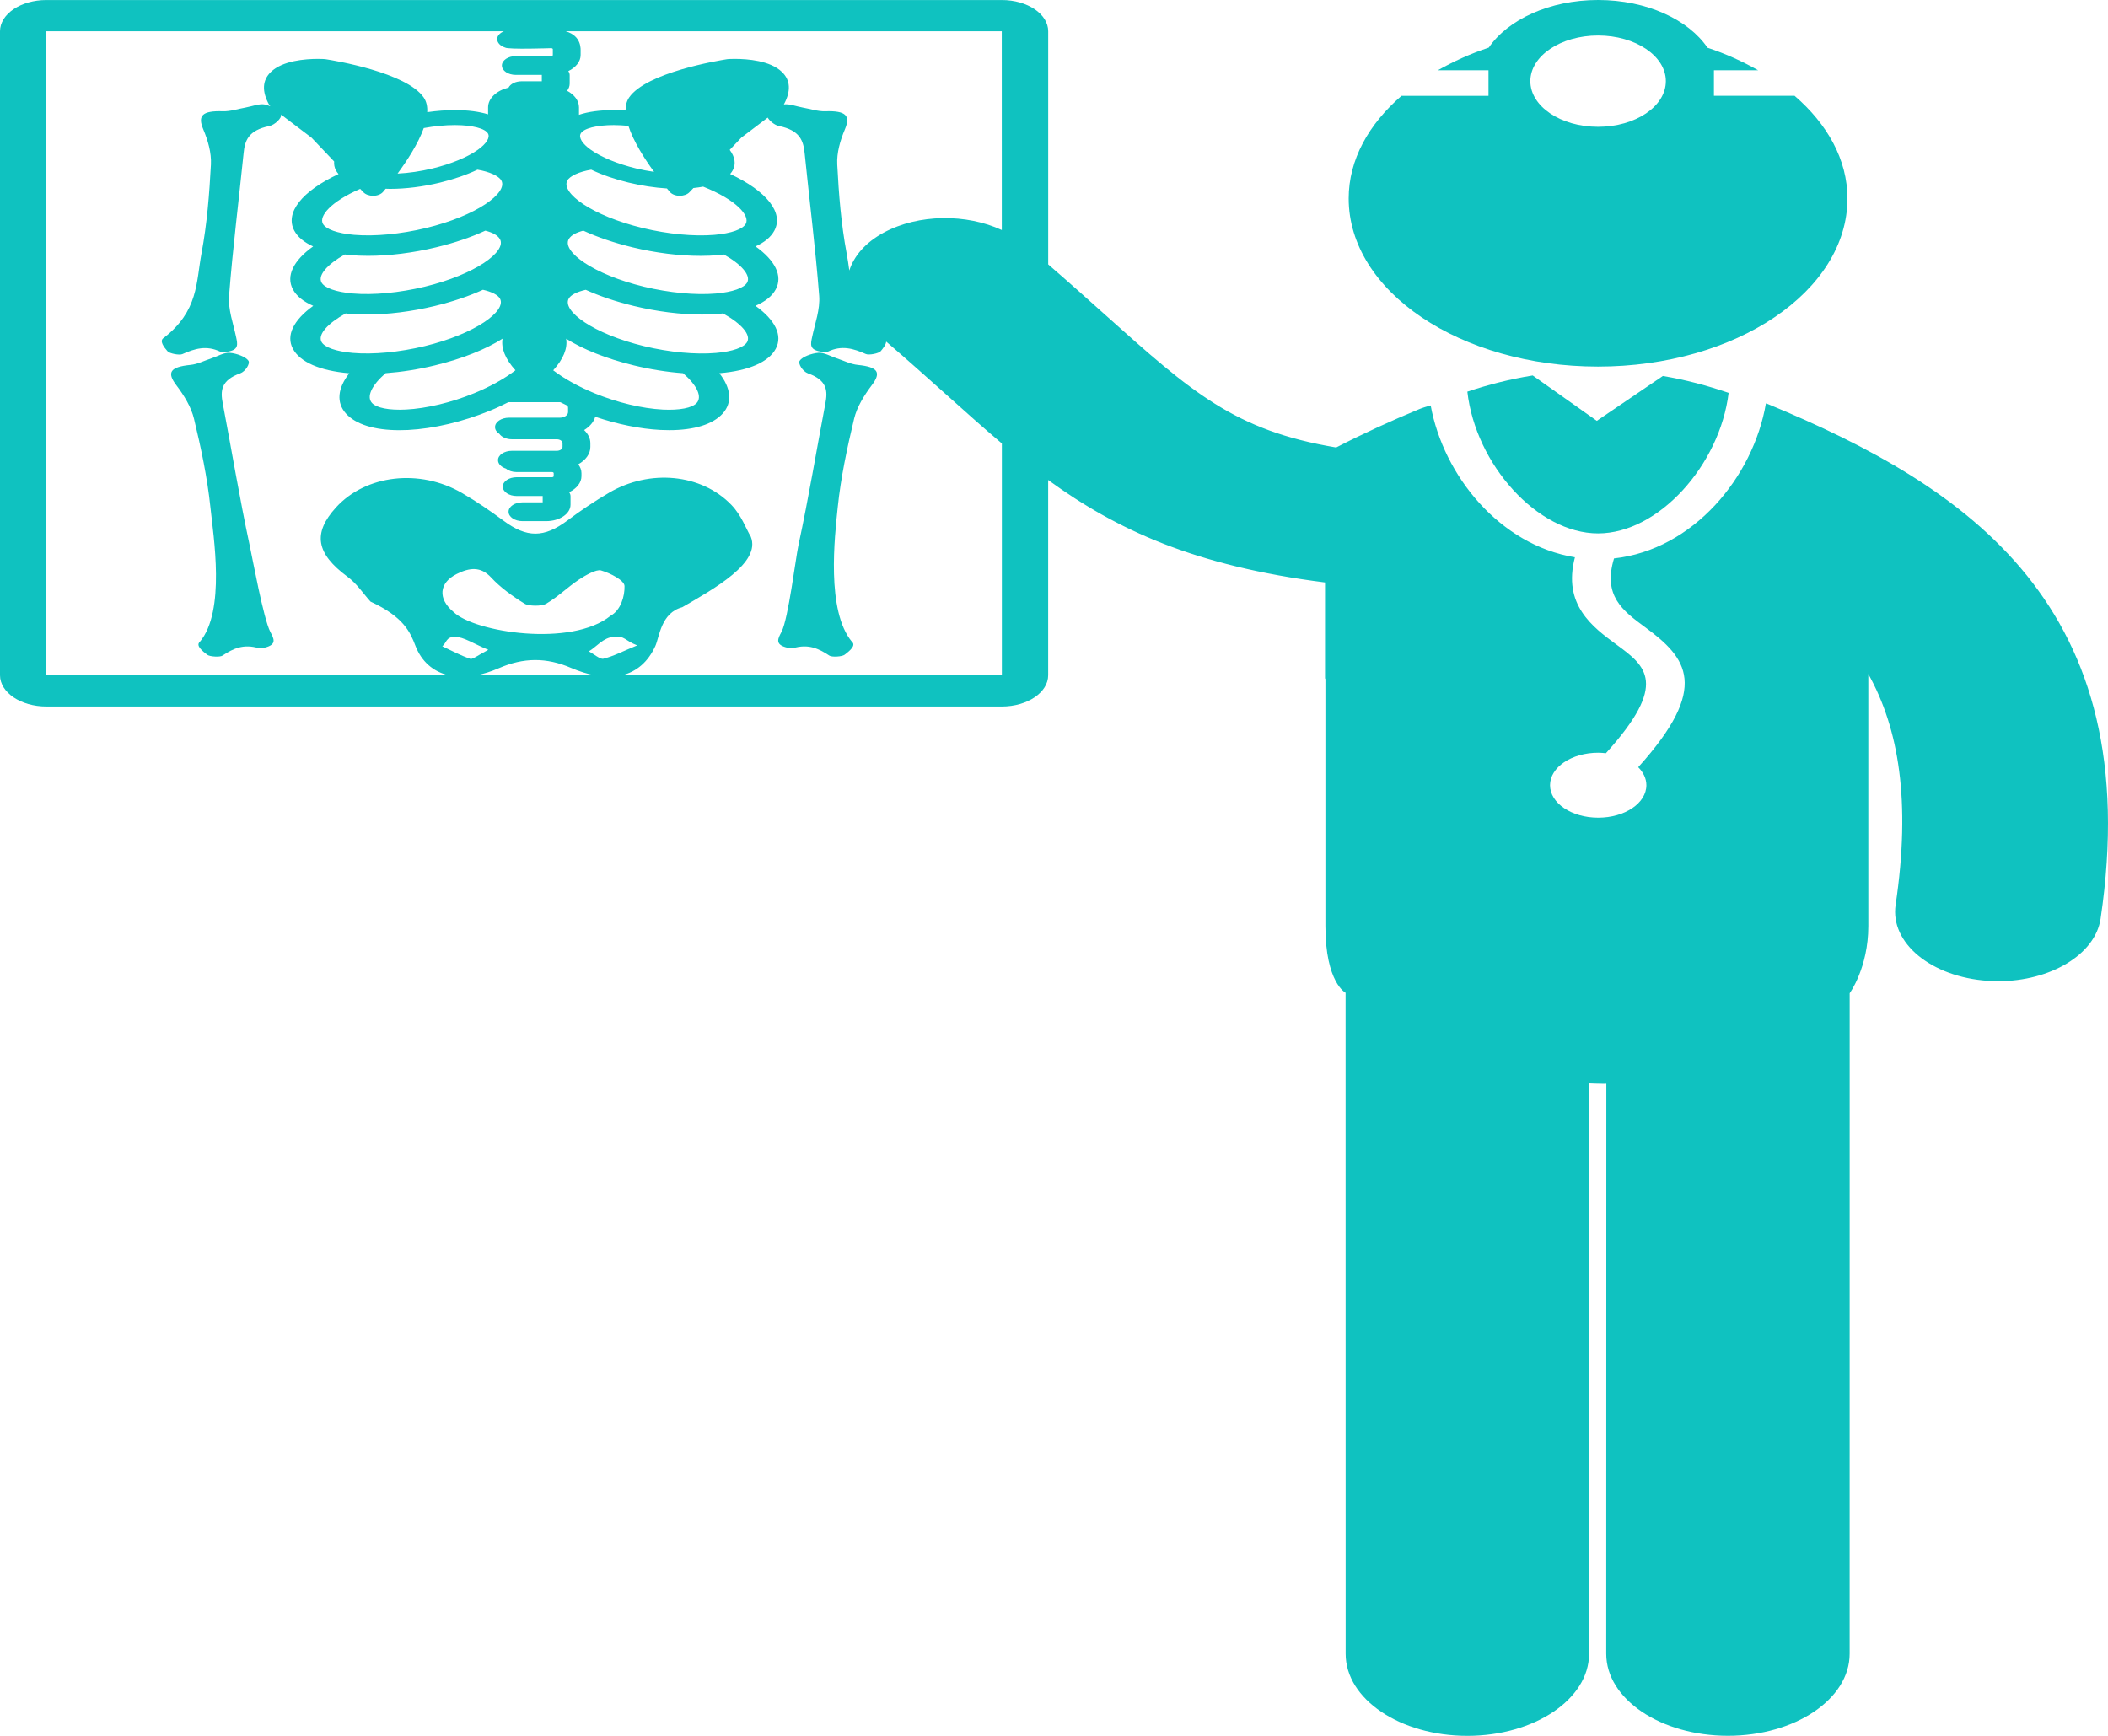 <svg width="68" height="56" viewBox="0 0 68 56" fill="none" xmlns="http://www.w3.org/2000/svg">
<path d="M8.053 17.588C7.727 16.068 7.476 14.539 7.186 13.015C7.109 12.616 7.118 12.269 7.749 12.044C7.911 11.987 8.077 11.733 8.014 11.637C7.931 11.511 7.635 11.4 7.411 11.382C7.228 11.366 7.018 11.495 6.82 11.56C6.594 11.633 6.377 11.749 6.141 11.772C5.483 11.838 5.377 12.017 5.685 12.423C5.943 12.763 6.168 13.135 6.258 13.509C6.486 14.454 6.687 15.405 6.787 16.359C6.885 17.308 7.284 19.713 6.443 20.71C6.306 20.829 6.542 21.014 6.683 21.122C6.767 21.186 7.096 21.205 7.177 21.15C7.518 20.923 7.855 20.762 8.354 20.913C8.394 20.925 8.456 20.904 8.529 20.895C8.955 20.795 8.829 20.596 8.719 20.383C8.5 19.961 8.147 18.024 8.053 17.588Z" fill="#0FC2C0"/>
<path d="M27.67 11.772C27.434 11.748 27.216 11.633 26.99 11.559C26.793 11.494 26.582 11.366 26.399 11.381C26.176 11.4 25.878 11.511 25.797 11.637C25.733 11.733 25.899 11.986 26.062 12.044C26.692 12.269 26.701 12.616 26.625 13.015C26.335 14.539 26.084 16.067 25.756 17.588C25.664 18.023 25.429 19.961 25.211 20.382C25.1 20.595 24.975 20.795 25.399 20.895C25.473 20.904 25.536 20.925 25.576 20.913C26.075 20.762 26.411 20.922 26.753 21.15C26.834 21.205 27.163 21.186 27.246 21.122C27.388 21.014 27.623 20.828 27.487 20.71C26.645 19.712 26.926 17.307 27.024 16.359C27.123 15.405 27.326 14.453 27.552 13.508C27.642 13.134 27.868 12.763 28.125 12.423C28.433 12.016 28.328 11.838 27.67 11.772Z" fill="#0FC2C0"/>
<path d="M49.443 12.113C49.435 12.115 49.428 12.115 49.422 12.116C48.707 12.231 48.005 12.41 47.334 12.635C47.6 14.979 49.591 17.208 51.551 17.208C53.5 17.208 55.479 15.004 55.762 12.674C55.081 12.441 54.368 12.25 53.641 12.129L51.51 13.576L49.443 12.113Z" fill="#0FC2C0"/>
<path d="M57.033 13.037C57.012 13.027 56.987 13.023 56.965 13.014C56.56 15.387 54.625 17.734 52.065 18.015C51.702 19.212 52.332 19.694 53.07 20.235C54.414 21.223 55.182 22.16 52.846 24.75C53.011 24.916 53.109 25.116 53.109 25.331C53.109 25.91 52.414 26.379 51.555 26.379C50.696 26.379 50.001 25.91 50.001 25.331C50.001 24.752 50.696 24.283 51.555 24.283C51.64 24.283 51.721 24.291 51.803 24.299C53.838 22.051 53.09 21.489 52.153 20.801C51.364 20.221 50.403 19.509 50.804 17.978C48.388 17.585 46.566 15.355 46.151 13.079C46.026 13.115 45.902 13.149 45.783 13.198C44.866 13.578 43.968 13.99 43.101 14.436C39.83 13.886 38.46 12.672 35.625 10.132C35.078 9.641 34.476 9.102 33.813 8.529V1.009C33.813 0.453 33.142 0.001 32.317 0.001H1.496C0.671 0.001 0 0.453 0 1.009V21.784C0 22.339 0.671 22.792 1.496 22.792H32.316C33.141 22.792 33.812 22.339 33.812 21.784V15.485C36.017 17.089 38.541 18.259 42.743 18.79V21.907C42.747 21.899 42.75 21.89 42.755 21.882C42.755 21.882 42.755 27.702 42.755 29.875C42.755 31.701 43.406 32.027 43.406 32.027L43.408 53.354C43.408 54.815 45.166 56 47.334 56C49.501 56 51.26 54.815 51.26 53.354L51.258 34.952C51.415 34.956 51.567 34.965 51.725 34.965C51.756 34.965 51.786 34.963 51.817 34.963L51.814 53.352C51.814 54.814 53.572 55.998 55.74 55.998C57.907 55.998 59.666 54.813 59.666 53.352L59.667 32.041C59.667 32.041 60.268 31.222 60.268 29.874C60.268 28.526 60.268 21.743 60.268 21.743C61.249 23.495 61.647 25.845 61.149 29.191C60.967 30.422 62.3 31.519 64.124 31.642C64.237 31.65 64.349 31.654 64.46 31.654C66.146 31.654 67.59 30.792 67.761 29.638C69.258 19.565 63.489 15.706 57.033 13.037ZM32.315 1.009L32.316 7.421C31.183 6.893 29.634 6.895 28.506 7.505C27.913 7.826 27.548 8.261 27.397 8.726C27.372 8.543 27.346 8.359 27.311 8.173C27.133 7.224 27.057 6.265 27.008 5.308C26.988 4.929 27.102 4.535 27.257 4.167C27.442 3.728 27.287 3.567 26.622 3.589C26.384 3.597 26.137 3.512 25.894 3.47C25.69 3.433 25.459 3.342 25.286 3.369C25.519 2.939 25.499 2.587 25.226 2.323C24.847 1.954 24.111 1.9 23.708 1.9C23.58 1.9 23.498 1.905 23.498 1.905C23.483 1.906 23.466 1.908 23.451 1.91C23.186 1.952 20.849 2.336 20.294 3.145C20.213 3.264 20.179 3.406 20.179 3.563C20.05 3.555 19.923 3.551 19.8 3.551C19.353 3.551 18.972 3.603 18.677 3.703V3.463C18.677 3.246 18.527 3.054 18.295 2.929C18.346 2.859 18.377 2.781 18.377 2.698V2.422C18.377 2.376 18.36 2.333 18.333 2.294C18.572 2.177 18.73 1.989 18.73 1.776V1.679C18.73 1.591 18.771 1.16 18.25 1.009H32.315ZM24.103 9.111C24.009 9.289 23.631 9.423 23.093 9.469C22.432 9.526 21.588 9.445 20.78 9.251C19.13 8.852 18.134 8.114 18.344 7.72C18.418 7.582 18.607 7.496 18.817 7.441C19.267 7.649 19.802 7.833 20.404 7.979C21.153 8.16 21.914 8.254 22.602 8.254C22.798 8.254 22.989 8.246 23.171 8.23C23.233 8.225 23.292 8.217 23.351 8.21C23.924 8.532 24.224 8.884 24.103 9.111ZM24.103 11.029C24.009 11.207 23.631 11.341 23.093 11.386C22.432 11.443 21.588 11.363 20.78 11.168C19.13 10.769 18.134 10.031 18.344 9.637C18.408 9.516 18.605 9.415 18.895 9.349C19.338 9.551 19.861 9.729 20.449 9.871C21.198 10.052 21.959 10.147 22.647 10.147C22.843 10.147 23.034 10.139 23.217 10.123C23.253 10.12 23.287 10.114 23.323 10.111C23.913 10.437 24.227 10.796 24.103 11.029ZM24.058 7.218C23.964 7.396 23.587 7.53 23.049 7.576C22.388 7.633 21.544 7.552 20.735 7.357C19.086 6.958 18.09 6.22 18.3 5.826C18.379 5.677 18.687 5.538 19.072 5.474C19.419 5.64 19.831 5.782 20.277 5.89C20.692 5.99 21.112 6.055 21.514 6.08C21.551 6.125 21.583 6.163 21.608 6.192C21.672 6.267 21.79 6.315 21.92 6.316C21.922 6.316 21.925 6.316 21.928 6.316C22.054 6.316 22.172 6.273 22.24 6.201L22.368 6.066C22.478 6.054 22.583 6.04 22.683 6.021C23.762 6.451 24.196 6.958 24.058 7.218ZM18.732 4.31C18.821 4.143 19.24 4.035 19.801 4.035C19.952 4.035 20.109 4.045 20.271 4.06C20.433 4.562 20.788 5.117 21.099 5.544C20.907 5.516 20.714 5.481 20.52 5.434C19.927 5.29 19.393 5.07 19.057 4.831C18.783 4.636 18.662 4.441 18.732 4.31ZM18.263 10.927C18.802 11.266 19.549 11.57 20.449 11.788C20.982 11.917 21.521 12.002 22.035 12.04C22.482 12.427 22.657 12.796 22.475 12.999C22.329 13.161 21.921 13.24 21.379 13.213C20.715 13.179 19.912 12.987 19.177 12.686C18.659 12.473 18.198 12.215 17.845 11.946C18.175 11.583 18.314 11.234 18.263 10.927ZM14.671 20.544C14.958 20.543 15.297 20.778 15.753 20.963C15.448 21.121 15.245 21.277 15.174 21.254C14.852 21.146 14.567 20.989 14.268 20.849C14.406 20.742 14.383 20.546 14.671 20.544ZM14.734 18.516C15.146 18.311 15.504 18.264 15.844 18.631C16.135 18.945 16.52 19.228 16.927 19.478C17.058 19.558 17.475 19.56 17.609 19.482C18.003 19.251 18.302 18.948 18.674 18.699C18.877 18.564 19.237 18.358 19.387 18.402C19.703 18.494 20.142 18.727 20.146 18.905C20.154 19.232 20.027 19.684 19.696 19.865C18.438 20.886 15.316 20.401 14.635 19.747C14.111 19.316 14.164 18.8 14.734 18.516ZM15.379 21.784C15.606 21.739 15.843 21.664 16.09 21.557C16.891 21.21 17.622 21.204 18.424 21.548C18.687 21.66 18.934 21.737 19.166 21.783L15.379 21.784ZM18.996 21.013C19.261 20.851 19.448 20.576 19.804 20.541C20.16 20.507 20.147 20.663 20.554 20.82C20.062 21.023 19.781 21.174 19.46 21.251C19.36 21.275 19.154 21.098 18.996 21.013ZM20.065 21.784C20.541 21.668 20.906 21.351 21.139 20.843C21.273 20.547 21.32 19.771 22.009 19.589C23.032 18.994 24.558 18.153 24.219 17.314C24.062 17.051 23.92 16.627 23.59 16.285C22.62 15.281 20.96 15.128 19.652 15.893C19.176 16.171 18.727 16.474 18.306 16.79C17.552 17.354 16.994 17.357 16.243 16.798C15.82 16.484 15.374 16.178 14.898 15.902C13.535 15.112 11.801 15.317 10.842 16.367C10.075 17.208 10.203 17.86 11.204 18.601C11.516 18.831 11.707 19.137 11.952 19.408C13.026 19.902 13.234 20.399 13.398 20.825C13.595 21.342 13.972 21.666 14.463 21.783H1.496V1.009H16.253C16.126 1.062 16.038 1.153 16.038 1.261C16.038 1.381 16.143 1.485 16.294 1.534C16.378 1.601 17.781 1.554 17.781 1.554C17.809 1.554 17.833 1.569 17.833 1.588V1.775C17.833 1.794 17.81 1.81 17.781 1.81H16.639C16.391 1.81 16.19 1.946 16.19 2.113C16.19 2.28 16.391 2.416 16.639 2.416H17.479C17.479 2.418 17.478 2.42 17.478 2.422V2.622H16.826C16.631 2.622 16.467 2.707 16.405 2.825C16.02 2.921 15.745 3.17 15.745 3.463V3.688C15.457 3.6 15.096 3.551 14.675 3.551C14.389 3.551 14.088 3.575 13.782 3.618C13.791 3.439 13.759 3.278 13.669 3.146C13.115 2.337 10.777 1.952 10.512 1.911C10.497 1.908 10.481 1.907 10.464 1.906C10.464 1.906 10.383 1.9 10.256 1.9C9.851 1.9 9.115 1.955 8.736 2.323C8.461 2.589 8.443 2.945 8.681 3.379C8.692 3.397 8.705 3.413 8.721 3.429C8.663 3.405 8.604 3.385 8.548 3.372C8.374 3.333 8.131 3.432 7.917 3.47C7.674 3.512 7.429 3.597 7.189 3.589C6.525 3.567 6.37 3.729 6.555 4.167C6.71 4.535 6.823 4.929 6.804 5.308C6.753 6.265 6.678 7.224 6.5 8.173C6.324 9.116 6.401 10.029 5.288 10.896C5.12 10.994 5.297 11.207 5.405 11.332C5.468 11.405 5.786 11.467 5.882 11.424C6.283 11.245 6.658 11.132 7.105 11.345C7.141 11.362 7.207 11.35 7.282 11.351C7.728 11.308 7.662 11.096 7.616 10.872C7.523 10.43 7.355 9.983 7.389 9.544C7.508 8.009 7.702 6.477 7.858 4.944C7.897 4.543 8.004 4.204 8.688 4.066C8.864 4.03 9.099 3.804 9.065 3.701C9.064 3.698 9.062 3.694 9.06 3.691L10.049 4.441L10.779 5.209C10.771 5.306 10.788 5.403 10.837 5.496C10.858 5.537 10.887 5.577 10.921 5.615C9.742 6.165 9.185 6.861 9.493 7.44C9.603 7.647 9.811 7.818 10.101 7.95C9.462 8.407 9.219 8.903 9.448 9.334C9.564 9.552 9.789 9.731 10.105 9.866C9.469 10.323 9.219 10.822 9.448 11.251C9.677 11.68 10.319 11.96 11.256 12.041C11.261 12.041 11.264 12.041 11.268 12.041C10.889 12.524 10.842 12.987 11.161 13.342C11.477 13.691 12.082 13.878 12.884 13.878C12.976 13.878 13.071 13.876 13.168 13.871C13.994 13.828 14.929 13.607 15.805 13.249C16.014 13.164 16.211 13.071 16.4 12.974C16.406 12.974 16.411 12.975 16.418 12.975H18.056C18.064 12.975 18.071 12.976 18.078 12.976C18.153 13.014 18.227 13.052 18.305 13.088C18.319 13.11 18.325 13.132 18.325 13.156V13.294C18.325 13.394 18.203 13.475 18.056 13.475H16.418C16.17 13.475 15.969 13.611 15.969 13.778C15.969 13.864 16.022 13.941 16.108 13.996C16.18 14.099 16.334 14.171 16.514 14.171H17.96C18.062 14.171 18.146 14.227 18.146 14.296V14.418C18.146 14.487 18.062 14.543 17.96 14.543H16.514C16.265 14.543 16.065 14.678 16.065 14.845C16.065 14.966 16.171 15.07 16.323 15.118C16.405 15.186 16.527 15.229 16.667 15.229H17.808C17.836 15.229 17.861 15.244 17.861 15.264V15.36C17.861 15.379 17.837 15.395 17.808 15.395H16.667C16.419 15.395 16.218 15.531 16.218 15.698C16.218 15.865 16.419 16.001 16.667 16.001H17.507C17.507 16.003 17.506 16.005 17.506 16.007V16.206H16.855C16.606 16.206 16.405 16.342 16.405 16.509C16.405 16.677 16.606 16.812 16.855 16.812H17.619C18.052 16.812 18.404 16.574 18.404 16.283V16.007C18.404 15.961 18.387 15.918 18.36 15.879C18.599 15.763 18.757 15.574 18.757 15.361V15.264C18.757 15.162 18.718 15.066 18.654 14.979C18.892 14.845 19.044 14.644 19.044 14.418V14.297C19.044 14.139 18.968 13.994 18.843 13.874C19.024 13.763 19.153 13.614 19.201 13.445C19.915 13.686 20.645 13.836 21.305 13.87C21.402 13.875 21.497 13.877 21.59 13.877C22.39 13.877 22.997 13.69 23.312 13.341C23.631 12.987 23.584 12.523 23.205 12.04C23.209 12.039 23.213 12.039 23.218 12.039C24.155 11.959 24.797 11.679 25.025 11.25C25.255 10.82 25.005 10.321 24.369 9.865C24.684 9.731 24.909 9.551 25.025 9.333C25.255 8.902 25.011 8.407 24.372 7.949C24.662 7.818 24.87 7.646 24.98 7.439C25.288 6.86 24.731 6.164 23.553 5.613C23.586 5.575 23.614 5.536 23.637 5.494C23.749 5.284 23.705 5.058 23.539 4.835L23.913 4.44L24.765 3.794C24.825 3.902 24.991 4.037 25.123 4.064C25.807 4.202 25.915 4.541 25.956 4.942C26.111 6.475 26.306 8.007 26.425 9.541C26.459 9.981 26.291 10.428 26.198 10.87C26.151 11.093 26.085 11.305 26.532 11.348C26.606 11.347 26.674 11.36 26.709 11.343C27.154 11.13 27.531 11.243 27.932 11.421C28.028 11.465 28.346 11.403 28.409 11.33C28.482 11.245 28.578 11.122 28.587 11.02C29.281 11.616 29.907 12.176 30.514 12.72C31.135 13.276 31.726 13.806 32.318 14.306L32.318 21.781H20.065V21.784ZM14.197 5.89C14.643 5.782 15.055 5.639 15.402 5.474C15.787 5.538 16.096 5.677 16.174 5.826C16.384 6.22 15.387 6.958 13.739 7.357C12.93 7.552 12.086 7.632 11.425 7.576C10.887 7.53 10.51 7.396 10.416 7.218C10.284 6.973 10.667 6.507 11.619 6.093L11.722 6.201C11.79 6.273 11.908 6.316 12.034 6.316C12.037 6.316 12.039 6.316 12.043 6.316C12.171 6.315 12.291 6.267 12.355 6.192C12.377 6.165 12.407 6.13 12.441 6.089C12.488 6.09 12.534 6.093 12.582 6.093C13.091 6.093 13.65 6.023 14.197 5.89ZM12.825 5.6C13.13 5.185 13.489 4.636 13.67 4.131C14.017 4.068 14.359 4.035 14.675 4.035C15.234 4.035 15.653 4.143 15.743 4.31C15.813 4.44 15.691 4.635 15.418 4.83C15.082 5.07 14.549 5.29 13.954 5.434C13.571 5.527 13.186 5.582 12.825 5.6ZM11.123 8.209C11.182 8.216 11.241 8.225 11.303 8.23C11.486 8.245 11.676 8.253 11.872 8.253C12.56 8.253 13.321 8.159 14.07 7.978C14.672 7.833 15.207 7.649 15.656 7.441C15.867 7.495 16.056 7.582 16.13 7.719C16.34 8.113 15.343 8.852 13.695 9.25C12.886 9.445 12.043 9.525 11.381 9.468C10.843 9.422 10.466 9.289 10.371 9.111C10.249 8.884 10.55 8.532 11.123 8.209ZM11.151 10.111C11.188 10.114 11.221 10.12 11.257 10.123C11.441 10.138 11.631 10.146 11.827 10.146C12.515 10.146 13.276 10.052 14.025 9.871C14.613 9.729 15.136 9.55 15.579 9.348C15.869 9.415 16.065 9.516 16.13 9.636C16.34 10.03 15.343 10.769 13.695 11.167C12.886 11.362 12.043 11.442 11.381 11.385C10.843 11.339 10.466 11.206 10.371 11.028C10.247 10.796 10.562 10.437 11.151 10.111ZM12.439 12.039C12.954 12.001 13.492 11.917 14.025 11.788C14.926 11.57 15.673 11.266 16.211 10.926C16.16 11.234 16.299 11.582 16.628 11.945C16.276 12.214 15.815 12.472 15.296 12.685C14.562 12.986 13.758 13.178 13.094 13.212C12.553 13.239 12.144 13.16 11.998 12.998C11.816 12.796 11.991 12.427 12.439 12.039Z" fill="#0FC2C0"/>
<path d="M51.549 11.826C55.991 11.826 59.595 9.398 59.595 6.404C59.595 5.151 58.95 4.006 57.889 3.09H55.288V2.267H56.715C56.215 1.984 55.671 1.734 55.08 1.539C54.467 0.634 53.121 0 51.551 0C49.984 0 48.638 0.633 48.025 1.536C47.431 1.732 46.885 1.983 46.382 2.267H48.016V3.091H45.21C44.151 4.007 43.506 5.151 43.506 6.404C43.506 9.398 47.107 11.826 51.549 11.826ZM51.551 1.145C52.756 1.145 53.737 1.805 53.737 2.618C53.737 3.431 52.757 4.091 51.551 4.091C50.345 4.091 49.366 3.431 49.366 2.618C49.366 1.805 50.346 1.145 51.551 1.145Z" fill="#0FC2C0"/>
</svg>
